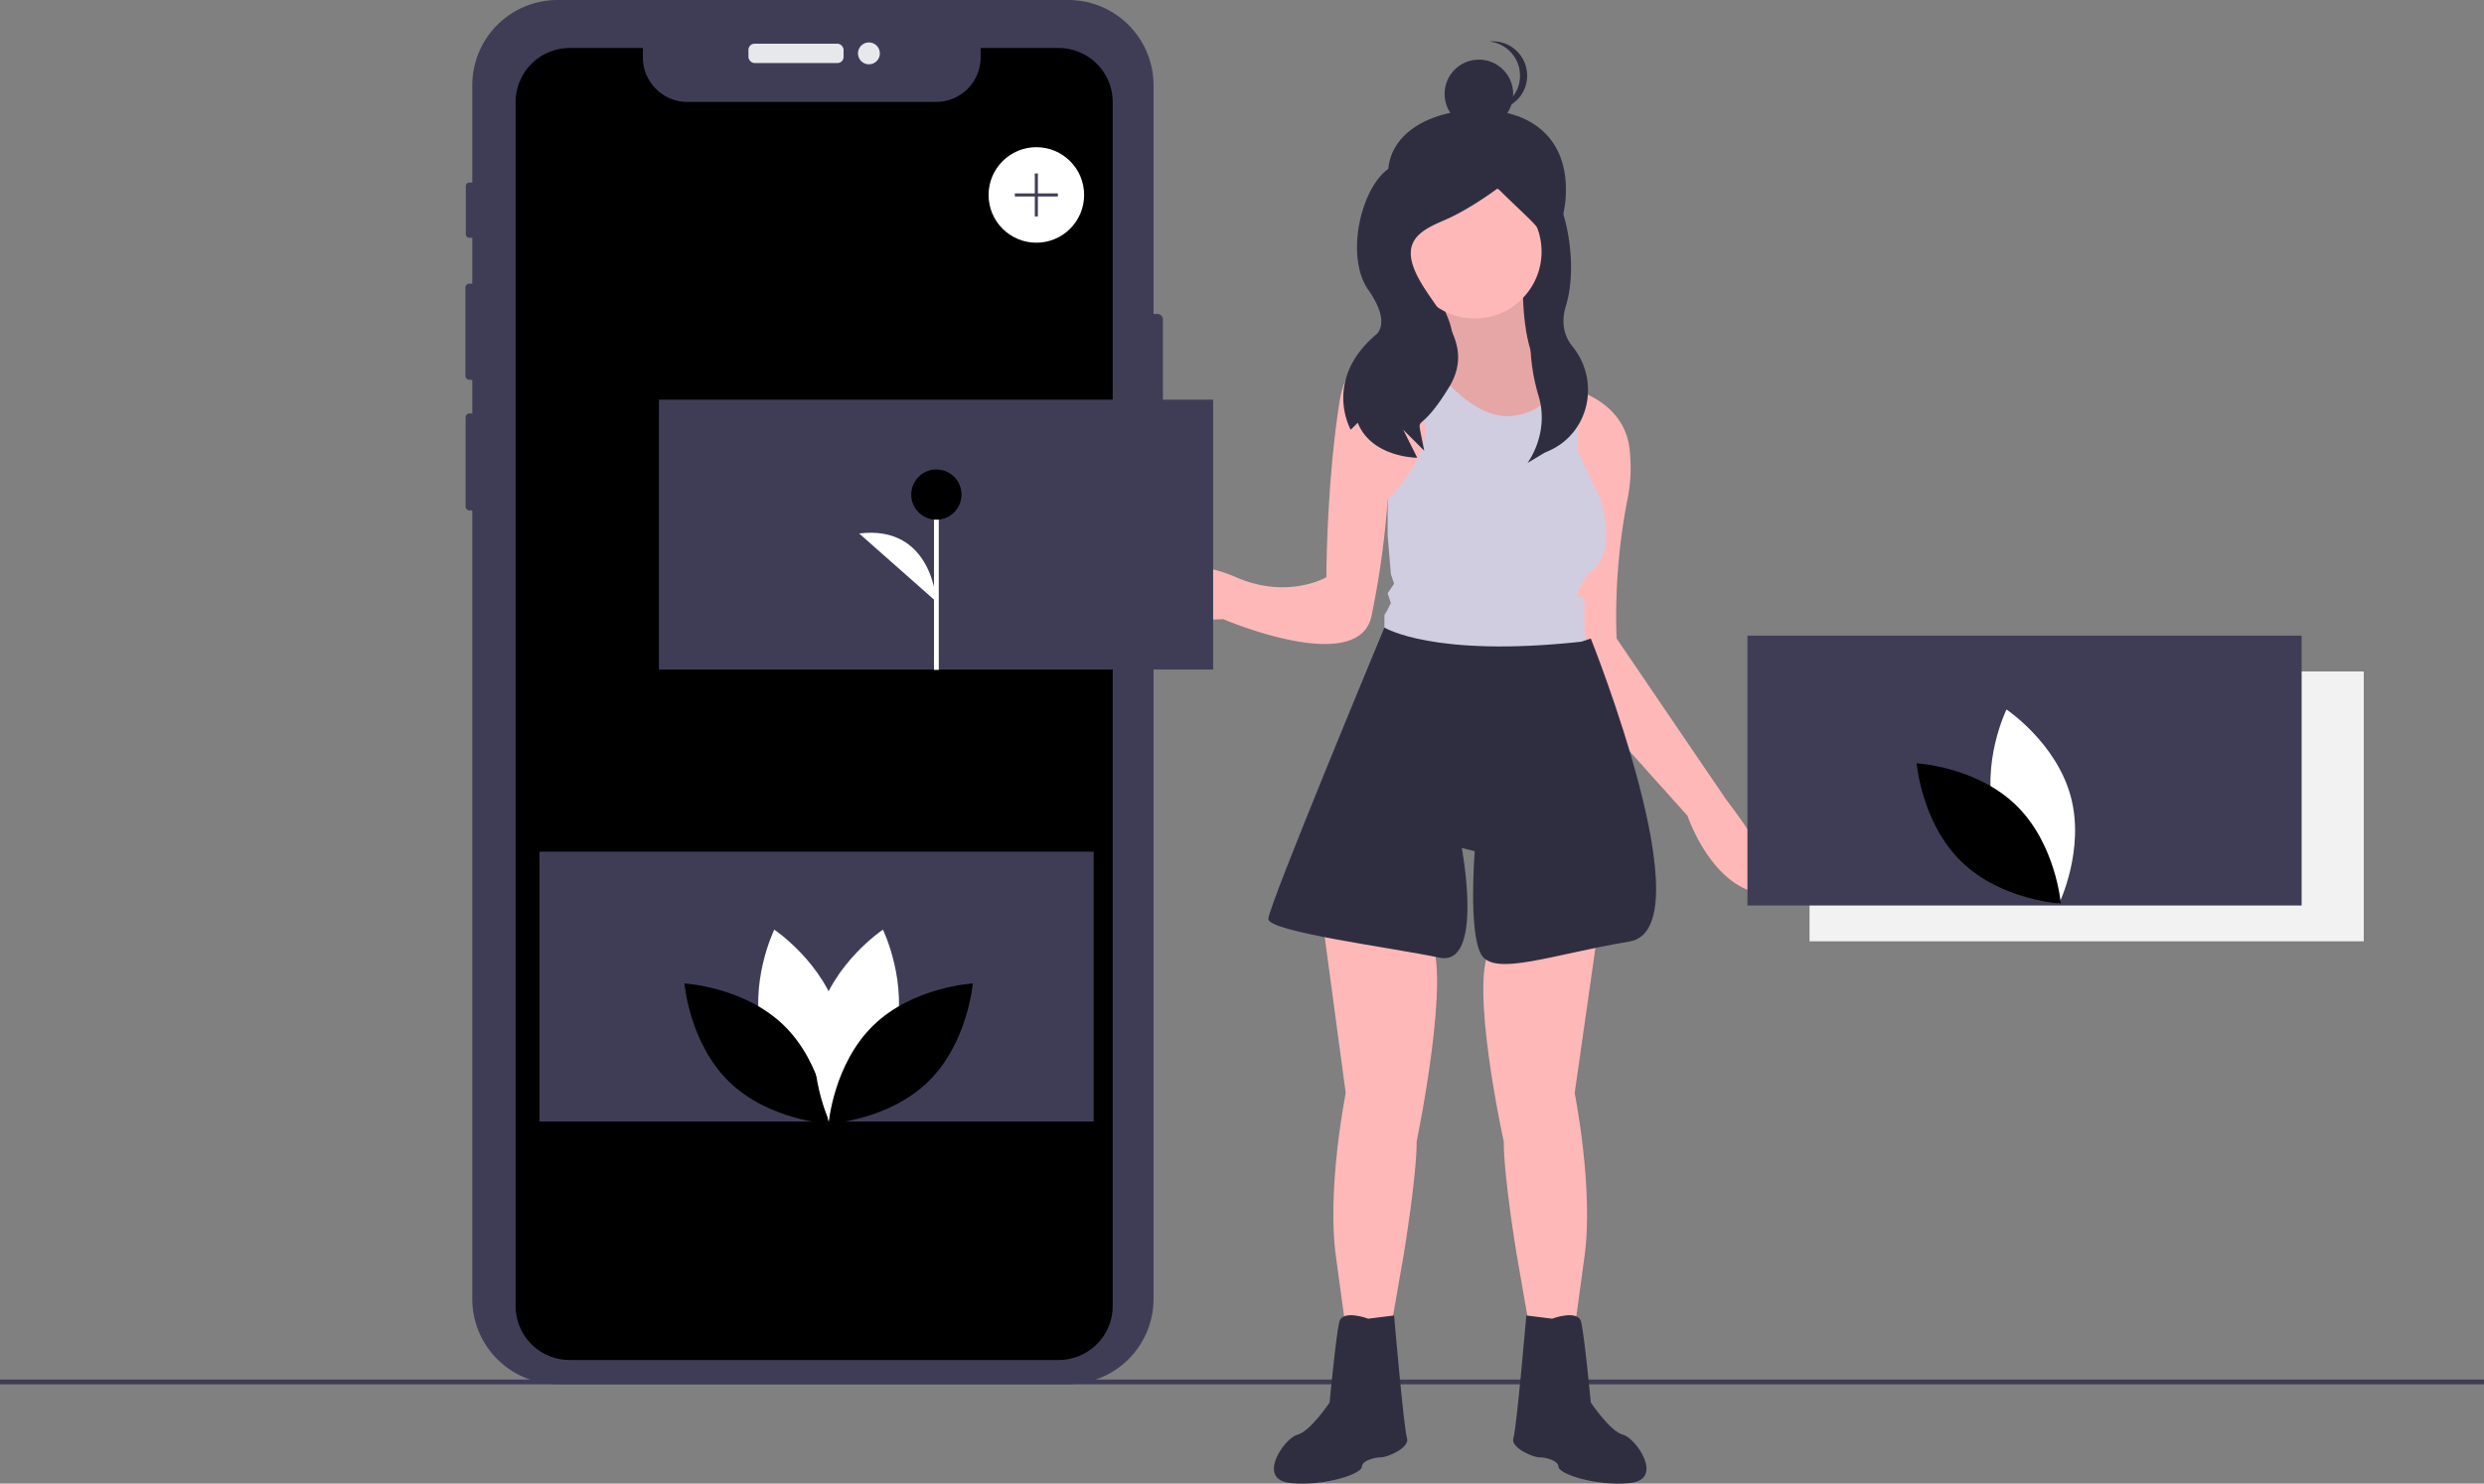 <svg id="a843d524-97c3-496f-96e4-6ebb49b633ff" data-name="Layer 1" xmlns="http://www.w3.org/2000/svg" width="1039.828" height="621.234" viewBox="0 0 1039.828 621.234"><rect x="0" y="0" width="1039.828" height="621.234" fill="#808080" stroke="none"/><title>insert</title><rect y="577.662" width="1039.828" height="2" fill="#3f3d56"/><rect x="669.685" y="216.924" width="59.473" height="86.672" transform="translate(1318.757 381.138) rotate(-180)" fill="#2f2e41"/><path d="M717.664,256.905s-2.237,42.791,17.548,44.545c13.843,1.228-26.997,39.146-26.997,39.146l-35.096-48.595s26.308,2.694,9.449-26.997Z" transform="translate(-80.086 -139.383)" fill="#ffb8b8"/><path d="M673.117,292.006l11.09,15.36,24.01,33.23s20.05-18.62,27.29-30.18c2.72-4.35,3.64-7.7,1-8.69a.06.06,0,0,0-.04-.01,4.286,4.286,0,0,0-1.18-.26.418.418,0,0,0-.07-.01,12.56,12.56,0,0,1-3.37-.76c-16.16-6.04-14.18-43.78-14.18-43.78l-35.1,8.1c11.25,19.81,3.28,25.21-3.27,26.6a21.851,21.851,0,0,1-4.37.46C673.817,292.076,673.117,292.006,673.117,292.006Z" transform="translate(-80.086 -139.383)" opacity="0.1"/><path d="M662.8,221.761c6.426,19.025,16.279,36.36,36.36,36.36S734.389,241.81,735.52,221.761c1.446-25.619-15.816-36.466-36.36-36.36C674.89,185.526,655.174,199.183,662.8,221.761Z" transform="translate(-80.086 -139.383)" fill="#2f2e41"/><path d="M748.711,530.927l-9.449,66.143s8.099,40.496,4.05,68.843l-4.05,29.697H720.364l-5.399-31.047s-5.399-32.397-5.399-47.245c0,0-14.848-67.493-5.399-80.992Z" transform="translate(-80.086 -139.383)" fill="#ffb8b8"/><path d="M633.973,526.878l9.449,70.193s-8.099,40.496-4.05,68.843l4.05,29.697h18.898l5.399-31.047s5.399-32.397,5.399-47.245c0,0,14.848-71.543,5.399-85.041Z" transform="translate(-80.086 -139.383)" fill="#ffb8b8"/><path d="M652.871,691.561s-10.799-4.05-12.149,1.35-4.05,33.747-4.05,33.747-8.099,12.149-13.499,13.499-17.548,18.898-2.7,20.248,29.697-4.05,29.697-6.749,5.399-4.05,8.099-4.05,12.149-4.05,10.799-8.099-5.399-51.295-5.399-51.295Z" transform="translate(-80.086 -139.383)" fill="#2f2e41"/><path d="M729.813,691.561s10.799-4.05,12.149,1.35,4.05,33.747,4.05,33.747,8.099,12.149,13.499,13.499,17.548,18.898,2.7,20.248-29.697-4.05-29.697-6.749-5.399-4.05-8.099-4.05-12.149-4.05-10.799-8.099,5.399-51.295,5.399-51.295Z" transform="translate(-80.086 -139.383)" fill="#2f2e41"/><circle cx="617.33" cy="105.374" r="27.99" fill="#ffb8b8"/><path d="M592.127,398.636s56.69,24.3,62.09-1.35a370.699,370.699,0,0,0,6.75-48.59.035.035,0,0,1,.02-.01c.79-.48,28.72-17.62,23.22-41.32a35.723,35.723,0,0,0-7.04-14.01s-.83-.54-2.24-1.29a44.784,44.784,0,0,0-5.11-2.33c-9.53-3.63-25.38-5.68-29.09,18.46-5.4,35.1-5.4,72.9-5.4,72.9s-16.2,9.45-37.8,0-43.2-4.05-44.55,8.1C551.627,401.336,592.127,398.636,592.127,398.636Z" transform="translate(-80.086 -139.383)" fill="#ffb8b8"/><path d="M735.217,301.446l.29,8.97,3.22,101.12.54,16.8,47.24,52.65s9.45,28.34,29.7,32.39-13.5-39.14-13.5-39.14l-45.9-67.5-.07-2.27a256.594,256.594,0,0,1,4.7-56.39,67.623,67.623,0,0,0,.77-20.98c-1.88-15.06-14.27-21.59-21.59-24.16a36.947,36.947,0,0,0-4.11-1.21.06.06,0,0,0-.04-.01c-.61-.15-1.02-.23-1.18-.26A.418.418,0,0,0,735.217,301.446Z" transform="translate(-80.086 -139.383)" fill="#ffb8b8"/><path d="M659.617,398.636v5.4c19.68,24.05,63.24,12.69,79.11,7.5,3.73-1.22,5.93-2.1,5.93-2.1a13.964,13.964,0,0,1-1.35-5.4V391.896c0-4.05-1.34-1.35-2.69-2.7s4.04-9.45,4.04-9.45c13.5-8.1,5.4-31.05,5.4-31.05l-9.44-20.25v-25.51a36.947,36.947,0,0,0-4.11-1.21.06.06,0,0,0-.04-.01,4.286,4.286,0,0,0-1.18-.26.418.418,0,0,0-.07-.01,12.56,12.56,0,0,1-3.37-.76c-2.53,5.22-8.03,12.09-19.58,12.91-13.83.99-26.94-13.92-32.97-21.99a21.851,21.851,0,0,1-4.37.46,44.784,44.784,0,0,0-5.11-2.33l6,25.21c5.31,13.27-14.16,33.05-14.83,33.74a.035.035,0,0,0-.02.01v14.85l1.35,16.2,1.35,4.05-2.7,4.05,1.35,4.05-1.35,2.7C659.617,397.286,659.617,395.946,659.617,398.636Z" transform="translate(-80.086 -139.383)" fill="#d0cde1"/><path d="M741.962,408.09l4.05-1.35s48.595,121.488,16.198,126.887-56.694,14.848-62.094,5.399-2.7-43.196-2.7-43.196l-5.399-1.35s9.449,49.945-9.449,45.895-71.543-10.799-71.543-16.198,48.595-122.014,48.595-122.014S679.868,414.839,741.962,408.09Z" transform="translate(-80.086 -139.383)" fill="#2f2e41"/><circle cx="619.074" cy="39.32" r="14.353" fill="#2f2e41"/><path d="M716.383,171.049a14.353,14.353,0,0,0-12.917-14.28c.472-.047.951-.072,1.435-.072a14.353,14.353,0,1,1,0,28.705c-.485,0-.963-.026-1.435-.072A14.353,14.353,0,0,0,716.383,171.049Z" transform="translate(-80.086 -139.383)" fill="#2f2e41"/><path d="M710.718,208.716s.3-1.668,12.021,2.727,18.747,36.831,12.886,55.878c-2.362,7.676-.441,13.21,2.695,17.082,11.767,14.531,7.135,36.356-10.005,43.828q-.726.316-1.481.625l-7.326,4.395s9.339-12.288,4.665-28.006a80.589,80.589,0,0,1-1.454-41.256c.536-2.302,1.145-4.675,1.837-7.096,5.861-20.512,3.01-18.143-17.502-38.655,0,0-11.721,8.791-21.977,13.186s-19.047,8.791-11.721,23.442S698.264,282.705,686.543,301.751s-13.186,11.721-11.721,19.047h0l1.465,7.326-8.791-8.791,5.861,11.721s-19.047,0-24.907-14.651l-2.93,2.93s-11.721-20.512,10.256-39.558c0,0,7.326-4.395-2.93-19.047s-2.379-46.152,10.807-52.012S710.718,208.716,710.718,208.716Z" transform="translate(-80.086 -139.383)" fill="#2f2e41"/><path d="M566.889,273.143v65.68a2.296,2.296,0,0,1-2.29,2.29H562.969v342.15a35.702,35.702,0,0,1-35.7,35.7H313.479a35.693,35.693,0,0,1-35.69-35.7v-330.15H276.609a1.618,1.618,0,0,1-1.62-1.61V314.123a1.62,1.62,0,0,1,1.62-1.62h1.18V298.423h-1.19a1.696,1.696,0,0,1-1.69-1.7v-36.87a1.694,1.694,0,0,1,1.69-1.69h1.19v-19.22h-1.21a1.498,1.498,0,0,1-1.5-1.5v-20.12a1.507,1.507,0,0,1,1.5-1.51h1.21v-40.74a35.691,35.691,0,0,1,35.69-35.69H527.269a35.7,35.7,0,0,1,35.7,35.69v95.78h1.63A2.296,2.296,0,0,1,566.889,273.143Z" transform="translate(-80.086 -139.383)" fill="#3f3d56"/><rect x="313.306" y="18.307" width="39.823" height="8.086" rx="2.542" fill="#e6e8ec"/><circle cx="363.738" cy="22.35" r="4.587" fill="#e6e8ec"/><path d="M545.874,182.133v504.09a22.65,22.65,0,0,1-22.65,22.64h-204.65a22.611,22.611,0,0,1-22.65-22.64v-504.09a22.649,22.649,0,0,1,22.65-22.65h30.63v3.93a18.65,18.65,0,0,0,18.65,18.65h104.08a18.65,18.65,0,0,0,18.65-18.65v-3.93h32.64A22.643,22.643,0,0,1,545.874,182.133Z" transform="translate(-80.086 -139.383)" fill="#000000"/><rect x="225.828" y="185.351" width="232" height="113" opacity="0.2"/><rect x="757.49" y="281.16" width="232" height="113" fill="#f2f2f2"/><rect x="225.828" y="356.63" width="232" height="113" fill="#3f3d56"/><circle cx="433.828" cy="81.63" r="20" fill="#fff"/><polygon points="442.828 80.987 434.47 80.987 434.47 72.63 433.185 72.63 433.185 80.987 424.828 80.987 424.828 82.273 433.185 82.273 433.185 90.63 434.47 90.63 434.47 82.273 442.828 82.273 442.828 80.987" fill="#3f3d56"/><rect x="731.49" y="266.16" width="232" height="113" fill="#3f3d56"/><path d="M915.143,481.413c6.073,22.45,26.875,36.354,26.875,36.354s10.955-22.495,4.882-44.945S920.025,436.468,920.025,436.468,909.07,458.963,915.143,481.413Z" transform="translate(-80.086 -139.383)" fill="#fff"/><path d="M924.067,476.588c16.665,16.223,18.7,41.16,18.7,41.16s-24.984-1.364-41.648-17.587-18.7-41.16-18.7-41.16S907.402,460.365,924.067,476.588Z" transform="translate(-80.086 -139.383)" fill="#000000"/><path d="M399.322,573.604c6.073,22.45,26.875,36.354,26.875,36.354s10.955-22.495,4.882-44.945-26.875-36.354-26.875-36.354S393.249,551.153,399.322,573.604Z" transform="translate(-80.086 -139.383)" fill="#fff"/><path d="M408.247,568.779c16.665,16.223,18.7,41.16,18.7,41.16s-24.984-1.364-41.648-17.587-18.7-41.16-18.7-41.16S391.582,552.556,408.247,568.779Z" transform="translate(-80.086 -139.383)" fill="#000000"/><path d="M454.571,573.604c-6.073,22.45-26.875,36.354-26.875,36.354s-10.955-22.495-4.882-44.945,26.875-36.354,26.875-36.354S460.644,551.153,454.571,573.604Z" transform="translate(-80.086 -139.383)" fill="#fff"/><path d="M445.647,568.779c-16.665,16.223-18.7,41.16-18.7,41.16s24.984-1.364,41.648-17.587,18.7-41.16,18.7-41.16S462.312,552.556,445.647,568.779Z" transform="translate(-80.086 -139.383)" fill="#000000"/><rect x="275.828" y="167.351" width="232" height="113" fill="#3f3d56"/><rect x="390.975" y="206.095" width="2" height="74.411" fill="#fff"/><circle cx="391.975" cy="207.094" r="10.523" fill="#000000"/><path d="M472.062,391.338s-1.503-32.332-32.32-28.574" transform="translate(-80.086 -139.383)" fill="#fff"/></svg>